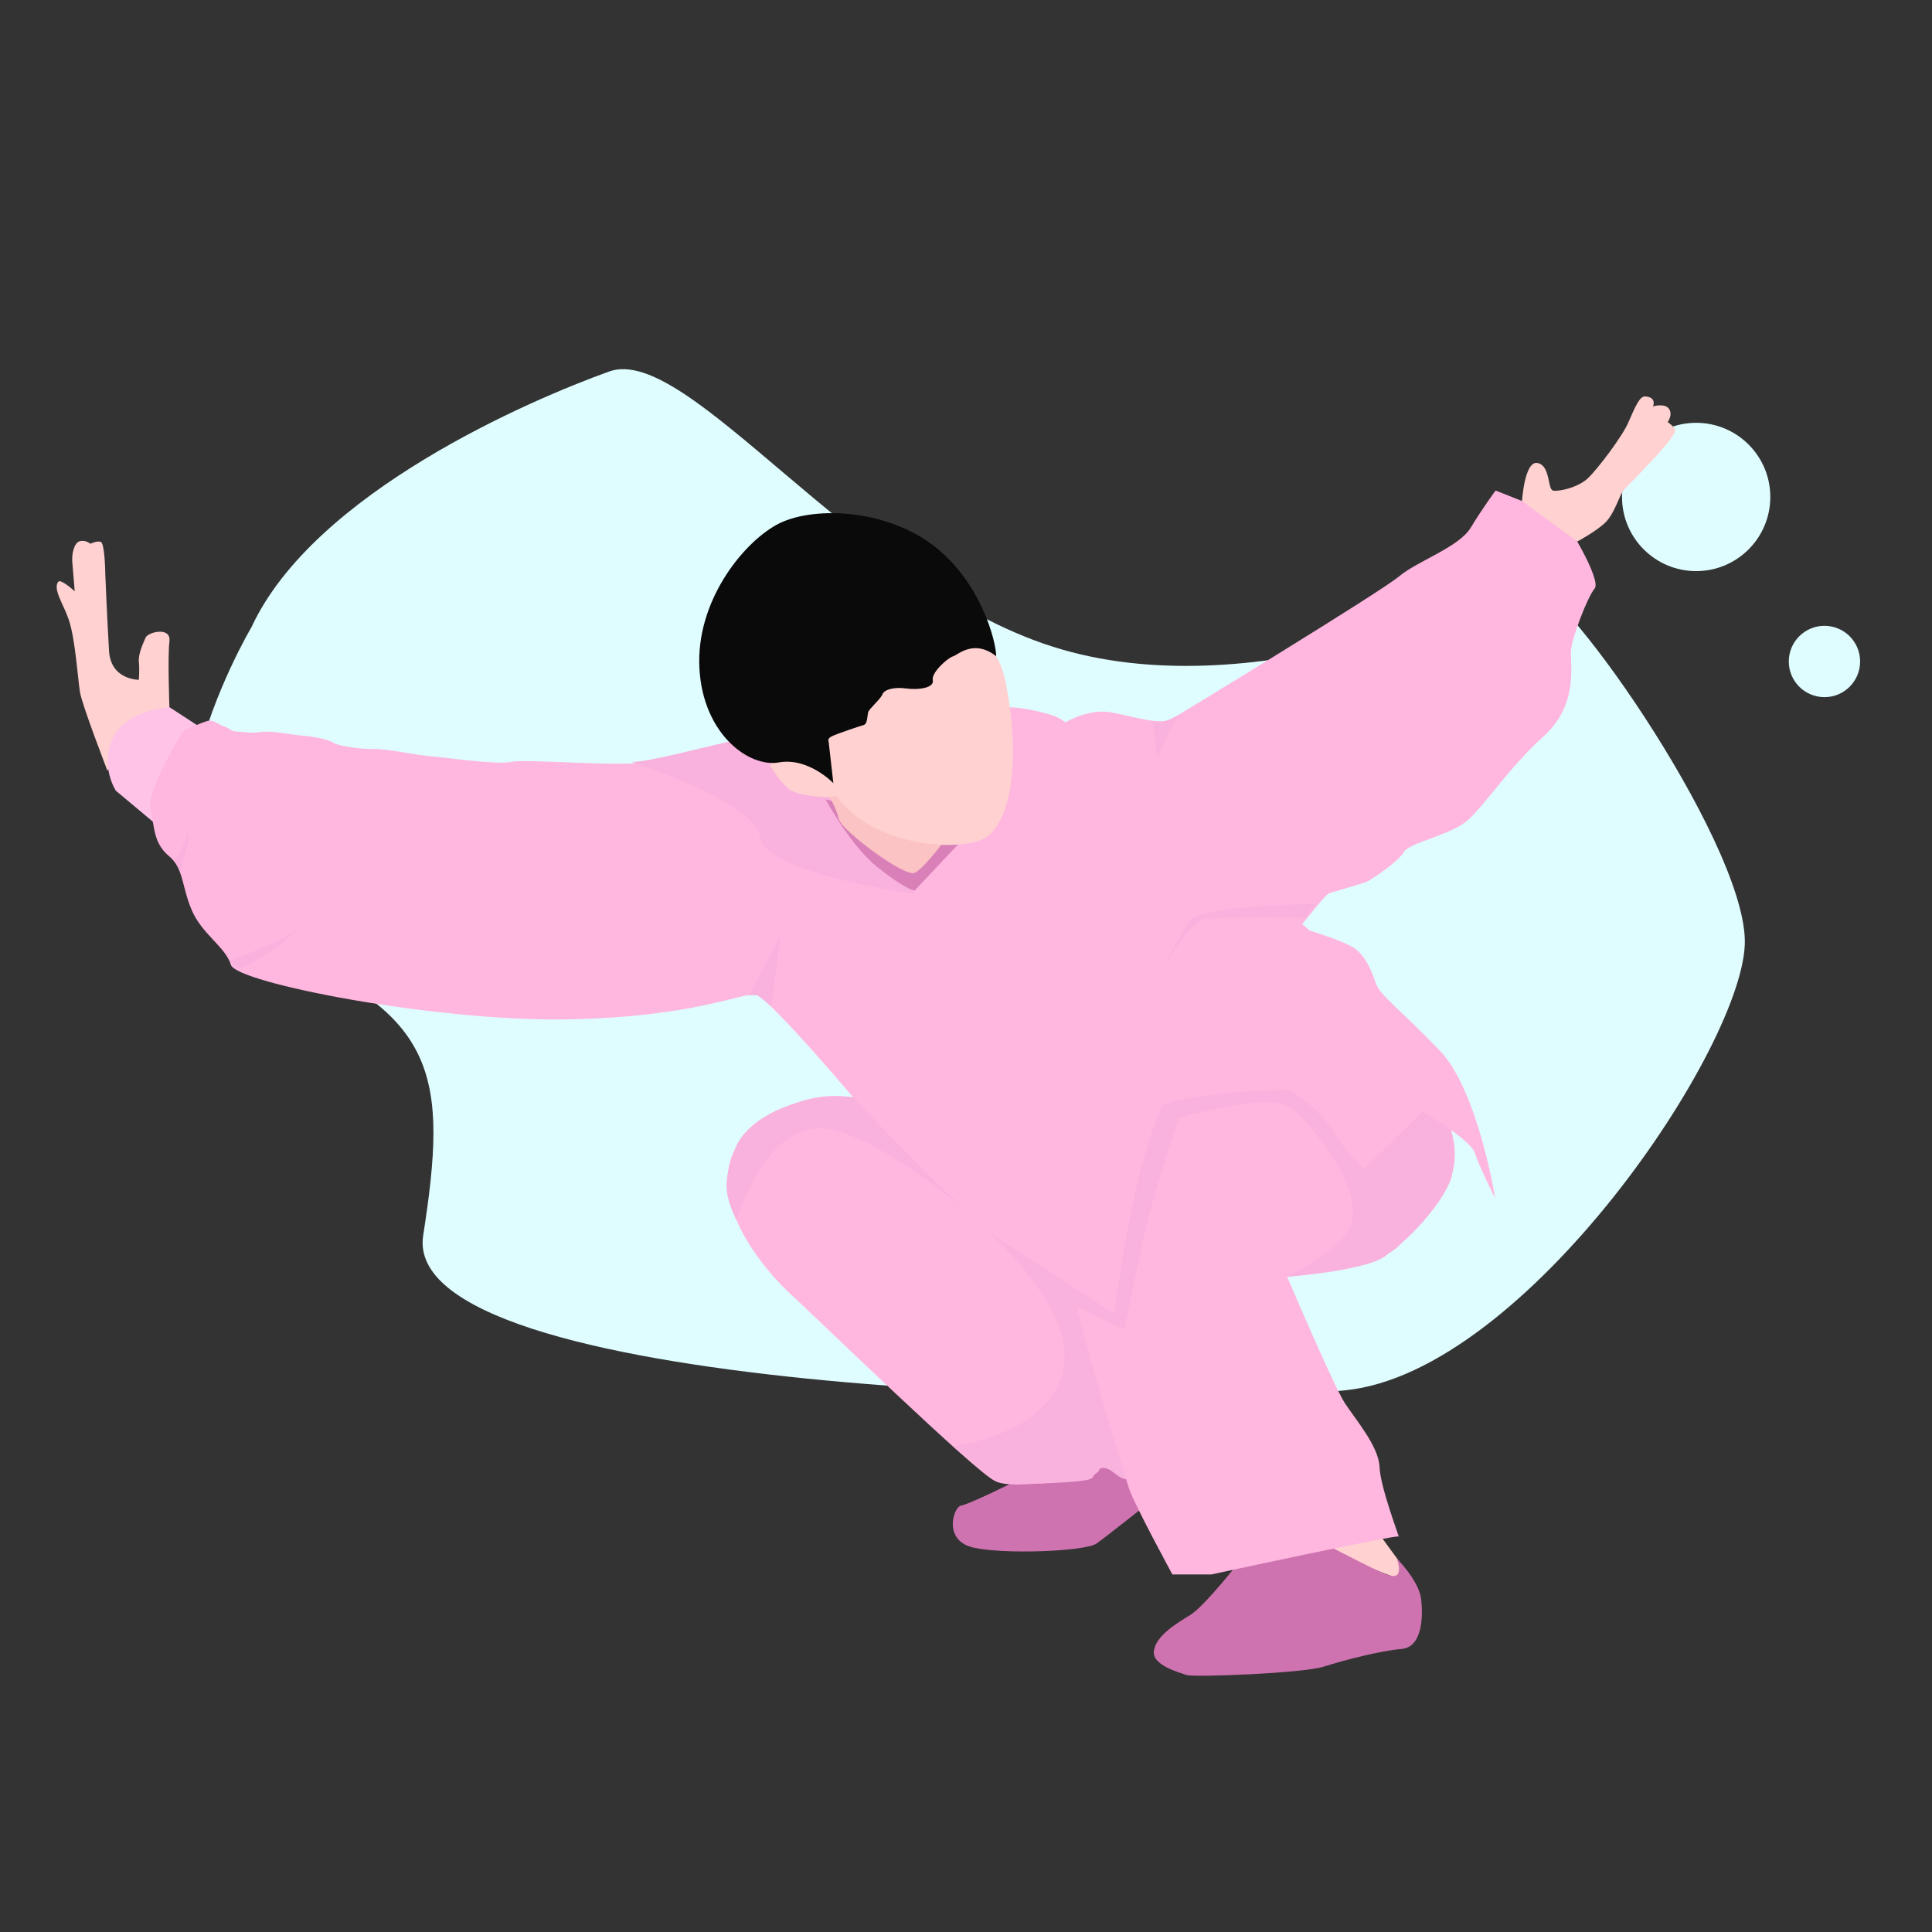 <?xml version="1.0" standalone="no"?><!DOCTYPE svg PUBLIC "-//W3C//DTD SVG 1.1//EN" "http://www.w3.org/Graphics/SVG/1.1/DTD/svg11.dtd"><svg height="1024" node-id="1" sillyvg="true" template-height="1024" template-width="1024" version="1.1" viewBox="0 0 1024 1024" width="1024" xmlns="http://www.w3.org/2000/svg" xmlns:xlink="http://www.w3.org/1999/xlink"><rect x="0" y="0" width="1024" height="1024" fill="#333333" stroke="none"/><defs node-id="41"></defs><g node-id="122"><g node-id="124"><g node-id="126"><g node-id="127"><g node-id="128"><g node-id="129"><path d="M 133.30 332.40 C 166.40 261.00 281.10 211.90 322.90 196.90 C 364.70 181.90 452.00 308.90 557.80 342.70 C 663.60 376.50 793.90 316.50 808.50 308.70 C 823.00 300.80 923.90 444.10 924.80 498.40 C 925.70 552.70 808.90 727.40 712.90 736.90 C 616.90 746.40 211.30 738.20 224.30 654.80 C 237.30 571.40 233.00 536.50 142.80 502.40 C 52.60 468.30 133.30 332.40 133.30 332.40 Z" fill="#dffdff" fill-rule="nonzero" group-id="1,3,5,6,7,8" node-id="57" stroke="none" target-height="564.5" target-width="873.1" target-x="52.6" target-y="181.9"></path><path d="M 938.30 263.40 C 938.30 285.10 920.70 302.70 899.00 302.70 C 877.30 302.70 859.70 285.10 859.70 263.40 C 859.70 241.70 877.30 224.10 899.00 224.10 C 920.70 224.10 938.30 241.70 938.30 263.40 Z" fill="#dffdff" fill-rule="nonzero" group-id="1,3,5,6,7,8" node-id="59" stroke="none" target-height="78.6" target-width="78.6" target-x="859.7" target-y="224.1"></path><path d="M 985.90 350.60 C 985.90 361.04 977.44 369.50 967.00 369.50 C 956.56 369.50 948.10 361.04 948.10 350.60 C 948.10 340.16 956.56 331.70 967.00 331.70 C 977.44 331.70 985.90 340.16 985.90 350.60 Z" fill="#dffdff" fill-rule="nonzero" group-id="1,3,5,6,7,8" node-id="61" stroke="none" target-height="37.8" target-width="37.8" target-x="948.1" target-y="331.7"></path></g></g></g></g></g></g><g node-id="123"><path d="M 557.70 755.40 C 557.70 755.40 551.30 778.10 542.30 782.90 C 533.30 787.70 513.40 797.30 509.40 798.00 C 505.40 798.60 499.60 816.40 515.70 820.20 C 531.80 824.00 575.30 822.30 581.20 818.10 C 587.10 813.90 605.90 798.80 608.40 797.00 C 610.90 795.10 605.50 739.00 605.50 739.00 L 554.60 744.90 L 557.70 755.40 Z" fill="#cf73b0" fill-rule="nonzero" group-id="2" node-id="71" stroke="none" target-height="85" target-width="111.3" target-x="499.6" target-y="739"></path><path d="M 487.90 604.70 C 487.90 604.70 458.70 562.10 408.60 590.80 C 358.50 619.50 403.70 671.60 418.00 684.90 C 432.40 698.20 518.20 781.40 527.40 784.90 C 536.60 788.40 580.20 785.70 582.50 779.20 C 584.80 772.70 602.30 792.80 608.40 773.40 C 614.50 754.00 580.80 653.60 487.90 604.70 Z" fill="#ffb6df" fill-rule="nonzero" group-id="2" node-id="73" stroke="none" target-height="230.7" target-width="256" target-x="358.5" target-y="562.1"></path><path d="M 390.40 646.90 C 390.40 646.90 407.00 588.60 443.60 599.30 C 480.30 610.00 562.00 674.10 564.20 716.40 C 566.40 758.70 505.10 766.70 505.10 766.70 L 527.40 784.90 C 527.40 784.90 530.50 787.40 542.80 786.70 C 555.10 786.00 576.80 785.70 578.90 783.30 C 581.00 780.90 582.20 776.50 587.10 778.50 C 592.00 780.50 595.70 788.50 604.10 780.60 C 612.50 772.70 600.20 725.30 588.10 705.20 C 576.00 685.20 566.30 664.60 548.70 647.20 C 531.20 629.80 488.80 605.30 488.80 605.30 C 488.80 605.30 472.40 580.90 445.80 581.10 C 419.20 581.30 394.40 594.00 389.30 609.80 C 384.10 625.40 382.90 631.10 390.40 646.90 Z" fill="#f9b2dd" fill-rule="nonzero" group-id="2" node-id="75" stroke="none" target-height="207.6" target-width="229.6" target-x="382.9" target-y="580.9"></path><path d="M 729.90 811.60 L 741.40 827.30 L 744.10 837.80 C 744.10 837.80 711.00 825.80 706.60 822.30 C 702.20 818.80 701.00 821.50 701.00 821.50 L 729.90 811.60 Z" fill="#ffd1d0" fill-rule="nonzero" group-id="2" node-id="77" stroke="none" target-height="26.2" target-width="43.1" target-x="701" target-y="811.6"></path><path d="M 658.30 826.00 C 658.30 826.00 638.50 851.40 630.70 856.10 C 622.90 860.80 612.80 867.10 611.60 874.90 C 610.30 882.70 625.40 886.50 628.90 887.80 C 632.40 889.10 690.40 886.90 701.40 883.40 C 712.40 879.90 731.80 874.90 742.80 874.00 C 753.80 873.10 754.40 857.10 753.20 847.30 C 751.90 837.60 740.30 826.00 740.30 826.00 C 740.30 826.00 745.30 838.60 735.00 834.50 C 724.70 830.40 708.30 821.00 702.40 818.80 C 696.30 816.60 658.30 826.00 658.30 826.00 Z" fill="#cf73b0" fill-rule="nonzero" group-id="2" node-id="79" stroke="none" target-height="72.5" target-width="144.1" target-x="610.3" target-y="816.6"></path><path d="M 89.80 374.90 C 89.80 374.90 88.80 348.10 89.80 340.00 C 90.80 331.90 78.50 335.00 77.20 337.90 C 75.90 340.80 73.20 346.70 73.60 350.70 C 74.00 354.70 73.60 360.30 73.60 360.30 C 73.60 360.30 58.80 360.50 57.80 345.10 C 56.90 329.70 55.80 305.40 55.80 304.10 C 55.80 302.80 55.50 287.90 53.40 287.20 C 51.30 286.50 47.90 288.20 47.90 288.20 C 47.90 288.20 45.50 286.10 42.40 286.80 C 39.20 287.60 38.00 293.60 38.30 297.70 C 38.60 301.80 39.60 313.40 39.60 313.40 C 39.60 313.40 32.10 306.50 30.80 308.40 C 28.00 312.40 33.60 320.10 36.40 328.30 C 39.90 338.30 41.30 360.40 42.40 366.90 C 43.40 373.40 56.90 408.40 56.90 408.40 C 56.90 408.40 82.60 376.60 89.80 374.90 Z" fill="#ffd1d0" fill-rule="nonzero" group-id="2" node-id="81" stroke="none" target-height="122.3" target-width="62.8" target-x="28" target-y="286.1"></path><path d="M 105.60 385.10 L 89.80 374.80 C 89.80 374.80 67.10 376.20 59.90 390.90 C 52.70 405.70 61.40 419.10 61.40 419.10 L 81.50 435.90 L 105.60 385.10 Z" fill="#ffc3e8" fill-rule="nonzero" group-id="2" node-id="83" stroke="none" target-height="61.1" target-width="52.9" target-x="52.7" target-y="374.8"></path><path d="M 660.60 555.40 C 660.60 555.40 560.80 573.30 555.10 603.40 C 549.50 633.50 595.60 780.40 598.40 788.90 C 601.20 797.40 621.40 834.50 621.40 834.50 L 642.00 834.50 C 642.00 834.50 740.50 813.20 741.30 814.40 C 742.10 815.60 731.60 788.50 731.20 777.60 C 730.80 766.70 718.60 752.50 712.80 743.70 C 707.00 734.90 682.20 676.70 682.20 676.70 C 682.20 676.70 729.20 672.90 741.30 660.40 C 753.40 647.80 775.10 630.30 770.50 604.70 C 765.90 579.30 740.70 531.10 660.60 555.40 Z" fill="#ffb6df" fill-rule="nonzero" group-id="2" node-id="85" stroke="none" target-height="303.4" target-width="225.6" target-x="549.5" target-y="531.1"></path><path d="M 562.30 384.30 C 562.30 384.30 575.70 375.10 589.10 377.60 C 602.50 380.10 615.00 384.70 621.70 380.70 C 628.40 376.70 731.30 314.00 741.40 305.60 C 751.40 297.20 773.20 290.10 779.50 279.70 C 785.80 269.30 792.70 260.00 792.70 260.00 C 792.70 260.00 823.90 272.30 826.80 273.70 C 829.70 275.10 849.00 307.30 845.20 311.90 C 841.40 316.50 833.10 337.90 832.60 345.20 C 832.20 352.50 836.80 373.50 818.00 390.40 C 799.20 407.30 785.80 428.70 776.60 435.80 C 767.40 442.90 746.90 446.70 744.00 451.70 C 741.10 456.70 727.30 465.90 724.70 467.20 C 722.10 468.50 705.90 472.70 704.00 473.70 C 702.10 474.70 687.90 492.70 687.90 492.70 L 562.30 384.30 Z" fill="#ffb6df" fill-rule="nonzero" group-id="2" node-id="87" stroke="none" target-height="232.7" target-width="286.7" target-x="562.3" target-y="260"></path><path d="M 118.10 384.60 C 118.10 384.60 125.10 397.00 127.60 403.50 C 128.80 394.00 121.80 386.50 121.80 386.50 L 118.10 384.60 Z" fill="#f9b2dd" fill-rule="nonzero" group-id="2" node-id="89" stroke="none" target-height="18.9" target-width="10.7" target-x="118.1" target-y="384.6"></path><path d="M 806.70 265.60 C 806.70 265.60 808.00 244.10 814.90 245.40 C 821.80 246.70 820.20 259.30 823.10 260.00 C 825.90 260.70 836.30 258.50 841.60 253.50 C 846.90 248.50 860.00 231.10 863.10 223.80 C 866.90 215.00 869.20 209.90 872.00 210.10 C 878.40 210.60 876.10 215.40 876.10 215.40 C 876.10 215.40 882.40 213.50 884.60 216.70 C 886.80 219.80 883.90 223.70 883.90 223.70 C 883.90 223.70 888.30 226.70 887.90 228.50 C 886.40 234.10 862.70 257.30 860.50 259.90 C 858.30 262.50 855.80 272.20 850.80 277.00 C 845.80 281.80 836.00 287.00 836.00 287.00 L 806.70 265.60 Z" fill="#ffd1d0" fill-rule="nonzero" group-id="2" node-id="91" stroke="none" target-height="77.1" target-width="81.6" target-x="806.7" target-y="209.9"></path><path d="M 760.20 578.80 C 760.20 578.80 659.60 573.10 620.00 584.40 C 580.50 595.70 557.00 632.00 557.00 632.00 L 587.00 688.20 L 565.40 674.10 L 568.90 691.60 L 595.90 704.80 C 595.90 704.80 605.40 657.90 608.50 645.80 C 612.40 630.20 624.80 592.40 624.80 592.40 C 624.80 592.40 667.90 580.10 681.00 585.50 C 689.20 588.90 700.60 604.30 708.80 616.90 C 708.90 617.10 722.70 639.90 714.50 652.40 C 706.30 665.00 682.20 676.70 682.20 676.70 C 682.20 676.70 729.40 673.30 736.30 663.90 L 736.30 663.90 C 740.30 661.20 749.70 654.00 759.50 641.00 C 769.20 628.20 769.50 622.90 769.50 622.90 C 774.40 598.80 760.20 578.80 760.20 578.80 Z" fill="#f9b2dd" fill-rule="nonzero" group-id="2" node-id="93" stroke="none" target-height="131.7" target-width="217.4" target-x="557" target-y="573.1"></path><path d="M 390.00 397.00 C 390.00 397.00 361.10 400.90 345.20 403.80 C 329.30 406.70 279.10 402.10 271.10 403.80 C 263.10 405.50 235.90 401.40 228.80 400.90 C 221.70 400.40 205.40 396.90 198.20 397.00 C 191.10 397.10 179.40 395.40 176.90 393.80 C 174.40 392.10 167.70 390.50 160.20 389.90 C 152.70 389.20 143.50 387.10 138.00 388.00 C 132.60 388.80 131.70 388.00 125.90 387.80 C 120.00 387.60 114.20 380.90 110.00 382.10 C 105.80 383.40 97.40 387.10 97.40 387.10 C 97.40 387.10 77.70 418.10 79.80 428.50 C 81.90 439.00 81.50 446.90 89.40 453.60 C 97.40 460.30 96.10 469.10 101.50 482.10 C 106.90 495.10 119.50 501.80 122.40 511.40 C 125.30 521.00 231.20 541.50 300.30 540.30 C 369.40 539.00 393.60 525.70 400.70 527.30 C 407.80 529.00 453.40 583.00 453.40 583.00 C 453.40 583.00 514.50 647.90 534.20 660.00 C 553.90 672.10 590.70 696.40 590.70 696.40 C 590.70 696.40 606.20 561.20 638.00 563.70 C 669.80 566.20 695.30 582.10 705.80 598.40 C 716.30 614.70 723.00 619.70 723.00 619.70 L 754.00 589.10 C 754.00 589.10 779.50 604.20 781.60 610.90 C 783.70 617.60 792.50 635.20 792.50 635.20 C 792.50 635.20 783.30 577.90 763.20 556.90 C 743.10 535.90 731.40 527.60 729.30 521.30 C 727.20 515.00 723.40 505.40 716.30 501.60 C 709.20 497.80 694.10 493.20 694.10 493.20 C 694.10 493.20 573.00 384.20 559.10 379.60 C 545.30 375.00 535.70 374.90 535.70 374.90 L 390.00 397.00 Z" fill="#ffb6df" fill-rule="nonzero" group-id="2" node-id="95" stroke="none" target-height="321.5" target-width="714.8" target-x="77.7" target-y="374.9"></path><path d="M 397.10 527.50 L 413.80 495.30 L 408.70 533.40 C 408.70 533.40 402.10 527.40 401.00 527.40 C 398.10 527.50 397.10 527.50 397.10 527.50 Z" fill="#f9b2dd" fill-rule="nonzero" group-id="2" node-id="97" stroke="none" target-height="38.1" target-width="16.7" target-x="397.1" target-y="495.3"></path><path d="M 696.80 479.20 C 696.80 479.20 636.80 479.50 630.40 488.40 C 624.10 497.20 616.60 513.30 616.60 513.30 C 616.60 513.30 630.00 487.90 639.80 486.90 C 649.60 485.90 692.00 486.40 692.00 486.40 L 696.80 479.20 Z" fill="#f9b2dd" fill-rule="nonzero" group-id="2" node-id="99" stroke="none" target-height="34.1" target-width="80.2" target-x="616.6" target-y="479.2"></path><path d="M 334.40 403.80 C 334.40 403.80 399.80 424.40 402.90 443.80 C 406.00 463.20 484.70 473.70 484.70 473.70 C 484.70 473.70 414.50 389.40 408.10 388.80 C 401.70 388.10 343.50 404.80 334.40 403.80 Z" fill="#f9b2dd" fill-rule="nonzero" group-id="2" node-id="101" stroke="none" target-height="85.6" target-width="150.3" target-x="334.4" target-y="388.1"></path><path d="M 437.60 423.70 C 437.60 423.70 450.50 447.90 464.90 459.50 C 479.30 471.10 484.70 472.10 484.70 472.10 L 513.60 441.40 L 437.60 423.70 Z" fill="#d980b8" fill-rule="nonzero" group-id="2" node-id="103" stroke="none" target-height="48.4" target-width="76" target-x="437.6" target-y="423.7"></path><g node-id="125"><path d="M 439.60 422.40 C 439.60 422.40 443.30 428.20 444.60 434.10 C 445.90 440.00 479.40 465.10 484.80 462.60 C 490.20 460.10 502.80 442.60 502.80 442.60 C 502.80 442.60 450.50 416.20 439.60 422.40 Z" fill="#fcc3c4" fill-rule="nonzero" group-id="2,4" node-id="107" stroke="none" target-height="48.9" target-width="63.2" target-x="439.6" target-y="416.2"></path><path d="M 464.50 341.60 C 451.60 360.00 424.30 391.50 442.00 419.80 C 459.70 448.00 505.70 451.60 520.50 445.00 C 535.70 438.20 541.50 403.10 532.90 361.10 C 524.60 320.30 475.90 325.40 464.50 341.60 Z" fill="#ffd1d0" fill-rule="nonzero" group-id="2,4" node-id="109" stroke="none" target-height="131.3" target-width="117.2" target-x="424.3" target-y="320.3"></path><path d="M 408.10 405.60 C 408.10 405.60 414.10 415.60 418.70 418.60 C 423.30 421.60 437.40 423.30 443.50 422.00 C 449.60 420.70 427.50 394.80 420.80 395.20 C 414.10 395.60 408.10 405.60 408.10 405.60 Z" fill="#ffd1d0" fill-rule="nonzero" group-id="2,4" node-id="111" stroke="none" target-height="28.5" target-width="41.5" target-x="408.1" target-y="394.8"></path><path d="M 439.20 393.10 L 441.70 415.10 C 441.70 415.10 428.50 401.30 412.80 404.10 C 397.10 406.90 372.60 389.30 370.70 354.20 C 368.80 319.00 393.30 288.30 411.50 278.20 C 429.70 268.10 468.60 269.40 494.40 288.90 C 520.10 308.40 528.00 340.30 528.00 347.80 C 516.10 338.50 507.60 347.20 505.10 347.90 C 502.60 348.50 493.50 356.40 494.40 360.50 C 495.30 364.60 486.90 365.80 480.30 364.90 C 473.70 364.00 468.70 365.50 467.70 368.00 C 466.80 370.50 460.80 375.50 460.20 377.40 C 459.60 379.30 459.90 383.70 457.70 384.30 C 455.50 384.90 443.30 389.00 440.80 390.30 C 438.30 391.50 439.20 393.10 439.20 393.10 Z" fill="#0a0a0a" fill-rule="nonzero" group-id="2,4" node-id="113" stroke="none" target-height="147" target-width="159.2" target-x="368.8" target-y="268.1"></path></g><path d="M 92.70 455.90 C 92.70 455.90 99.00 447.50 99.80 439.50 C 100.30 449.40 95.30 460.80 95.30 460.80 L 92.70 455.90 Z" fill="#f9b2dd" fill-rule="nonzero" group-id="2" node-id="116" stroke="none" target-height="21.3" target-width="7.6" target-x="92.7" target-y="439.5"></path><path d="M 122.10 508.90 C 122.10 508.90 153.30 498.00 157.10 492.40 C 151.70 500.20 128.10 514.70 126.00 513.40 C 123.90 512.00 122.70 511.80 122.10 508.90 Z" fill="#f9b2dd" fill-rule="nonzero" group-id="2" node-id="118" stroke="none" target-height="22.3" target-width="35" target-x="122.1" target-y="492.4"></path><path d="M 624.80 378.90 C 624.80 378.90 615.00 395.60 614.20 401.10 C 613.40 406.50 610.90 382.10 610.90 382.10 C 610.90 382.10 614.00 383.50 617.90 382.10 C 621.80 380.70 624.80 378.90 624.80 378.90 Z" fill="#f9b2dd" fill-rule="nonzero" group-id="2" node-id="120" stroke="none" target-height="27.6" target-width="13.9" target-x="610.9" target-y="378.9"></path></g></svg>